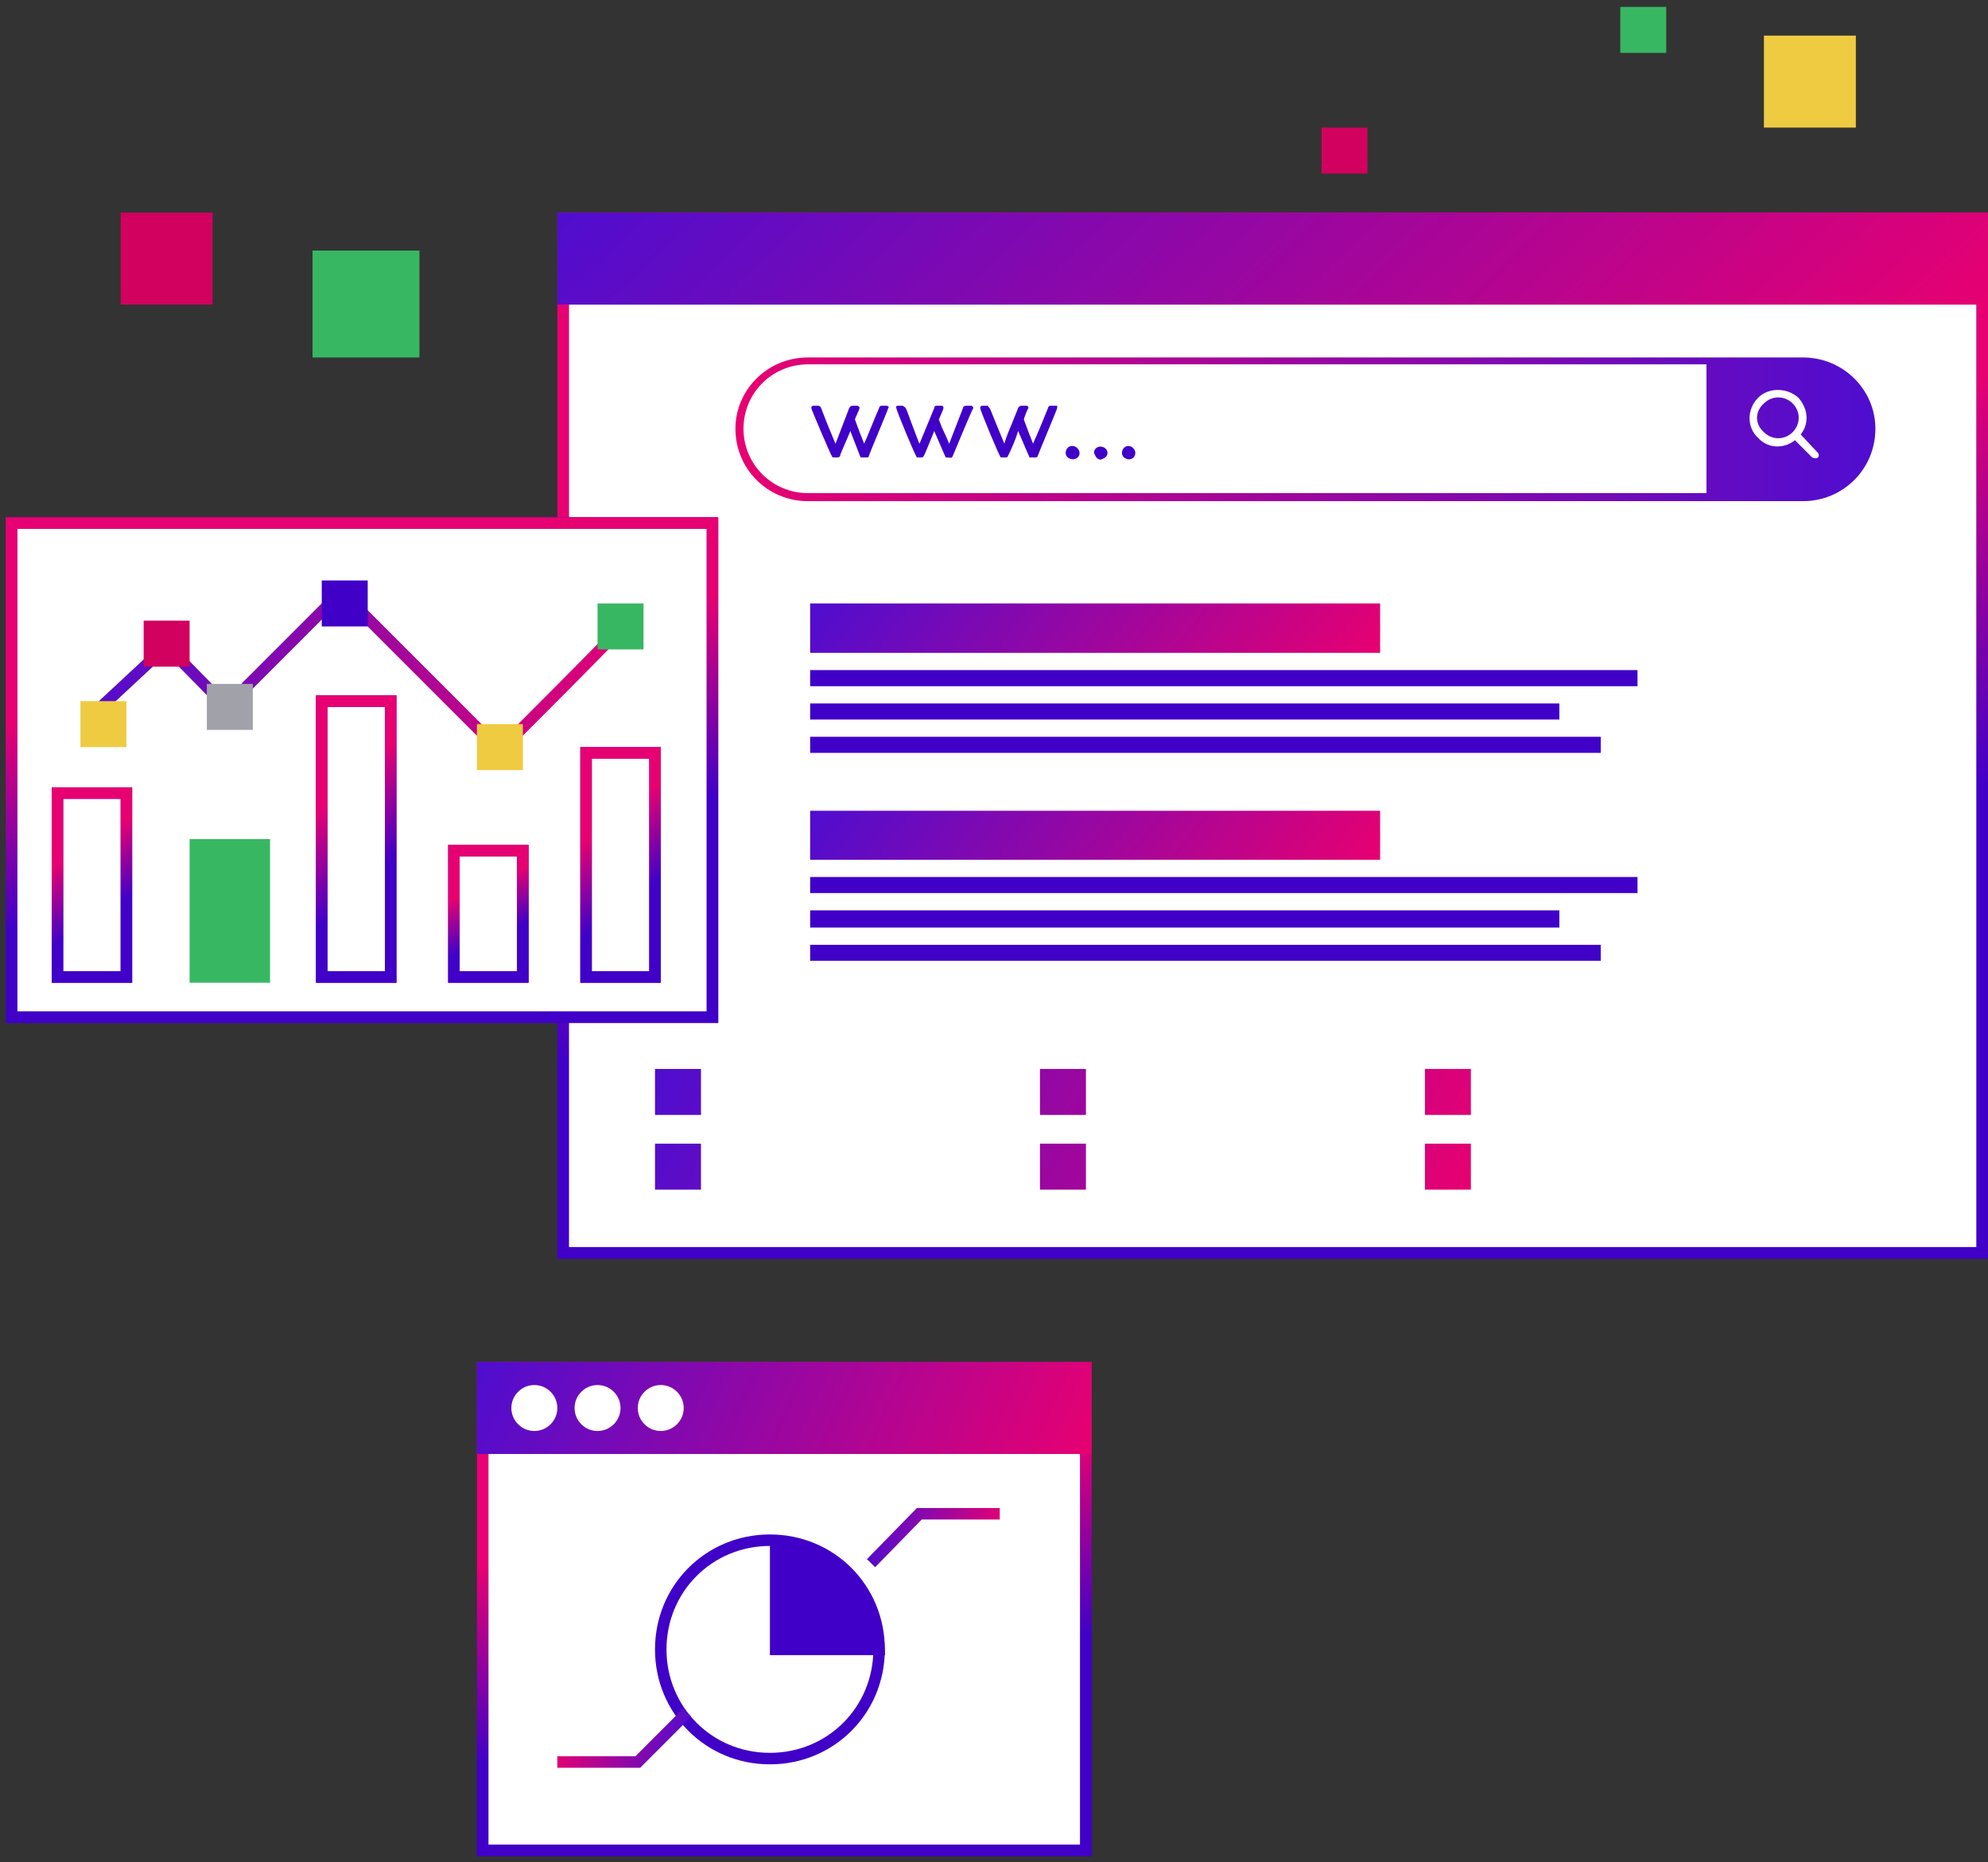 <svg version="1.2" xmlns="http://www.w3.org/2000/svg" viewBox="0 0 173 162" width="173" height="162">
	<rect x="0" y="0" width="173" height="162" fill="#333333" stroke="none"/>
	<title>SEO-svg</title>
	<defs>
		<linearGradient id="g1" x2="1" gradientUnits="userSpaceOnUse" gradientTransform="matrix(6.735,35.039,-43.376,8.337,150.953,36.51)">
			<stop offset="0" stop-color="#e70071"/>
			<stop offset="1" stop-color="#4000c8"/>
		</linearGradient>
		<linearGradient id="g2" x2="1" gradientUnits="userSpaceOnUse" gradientTransform="matrix(3.168,16.977,-21.547,4.021,51.521,53.708)">
			<stop offset="0" stop-color="#e70071"/>
			<stop offset="1" stop-color="#4000c8"/>
		</linearGradient>
		<linearGradient id="g3" x2="1" gradientUnits="userSpaceOnUse" gradientTransform="matrix(3.079,4.821,-3.943,2.518,10.26,71.865)">
			<stop offset="0" stop-color="#e70071"/>
			<stop offset="1" stop-color="#4000c8"/>
		</linearGradient>
		<linearGradient id="g4" x2="1" gradientUnits="userSpaceOnUse" gradientTransform="matrix(1.795,3.982,-3.184,1.435,44.76,75.875)">
			<stop offset="0" stop-color="#e70071"/>
			<stop offset="1" stop-color="#4000c8"/>
		</linearGradient>
		<linearGradient id="g5" x2="1" gradientUnits="userSpaceOnUse" gradientTransform="matrix(4.981,5.304,-5.108,4.797,33.26,65.448)">
			<stop offset="0" stop-color="#e70071"/>
			<stop offset="1" stop-color="#4000c8"/>
		</linearGradient>
		<linearGradient id="g6" x2="1" gradientUnits="userSpaceOnUse" gradientTransform="matrix(3.957,5.138,-4.477,3.448,56.26,69.057)">
			<stop offset="0" stop-color="#e70071"/>
			<stop offset="1" stop-color="#4000c8"/>
		</linearGradient>
		<linearGradient id="g7" x2="1" gradientUnits="userSpaceOnUse" gradientTransform="matrix(-46.148,-10.216,3.969,-17.927,54.25,65.09)">
			<stop offset="0" stop-color="#e70071"/>
			<stop offset="1" stop-color="#4f0dcf"/>
		</linearGradient>
		<linearGradient id="g8" x2="1" gradientUnits="userSpaceOnUse" gradientTransform="matrix(99.172,0,0,12.522,64.008,37.315)">
			<stop offset="0" stop-color="#e70071"/>
			<stop offset="1" stop-color="#4f0dcf"/>
		</linearGradient>
		<linearGradient id="g9" x2="1" gradientUnits="userSpaceOnUse" gradientTransform="matrix(99.172,0,0,98.952,64.008,37.315)">
			<stop offset="0" stop-color="#e70071"/>
			<stop offset="1" stop-color="#4f0dcf"/>
		</linearGradient>
		<linearGradient id="g10" x2="1" gradientUnits="userSpaceOnUse" gradientTransform="matrix(-153.146,0,0,0,153.146,0)">
			<stop offset="0" stop-color="#e70071"/>
			<stop offset="1" stop-color="#4f0dcf"/>
		</linearGradient>
		<linearGradient id="g11" x2="1" gradientUnits="userSpaceOnUse" gradientTransform="matrix(-220.146,0,0,0,NaN,NaN)">
			<stop offset="0" stop-color="#e70071"/>
			<stop offset="1" stop-color="#4f0dcf"/>
		</linearGradient>
		<linearGradient id="g12" x2="1" gradientUnits="userSpaceOnUse" gradientTransform="matrix(-220.146,0,0,0,NaN,NaN)">
			<stop offset="0" stop-color="#e70071"/>
			<stop offset="1" stop-color="#4f0dcf"/>
		</linearGradient>
		<linearGradient id="g13" x2="1" gradientUnits="userSpaceOnUse" gradientTransform="matrix(-287.146,0,0,0,NaN,NaN)">
			<stop offset="0" stop-color="#e70071"/>
			<stop offset="1" stop-color="#4f0dcf"/>
		</linearGradient>
		<linearGradient id="g14" x2="1" gradientUnits="userSpaceOnUse" gradientTransform="matrix(-287.146,0,0,0,NaN,NaN)">
			<stop offset="0" stop-color="#e70071"/>
			<stop offset="1" stop-color="#4f0dcf"/>
		</linearGradient>
		<clipPath clipPathUnits="userSpaceOnUse" id="cp1">
			<path d="m70.5 52.5h82v13.04h-82z"/>
		</clipPath>
		<linearGradient id="g15" x2="1" gradientUnits="userSpaceOnUse" gradientTransform="matrix(-33.004,-25.569,20.636,-26.637,120.138,56.737)">
			<stop offset="0" stop-color="#e70071"/>
			<stop offset="1" stop-color="#4f0dcf"/>
		</linearGradient>
		<clipPath clipPathUnits="userSpaceOnUse" id="cp2">
			<path d="m70.5 70.54h82v13.05h-82z"/>
		</clipPath>
		<linearGradient id="g16" x2="1" gradientUnits="userSpaceOnUse" gradientTransform="matrix(-33.004,-25.569,20.636,-26.637,120.138,74.781)">
			<stop offset="0" stop-color="#e70071"/>
			<stop offset="1" stop-color="#4f0dcf"/>
		</linearGradient>
		<linearGradient id="g17" x2="1" gradientUnits="userSpaceOnUse" gradientTransform="matrix(-62.707,-28.368,28.368,-62.707,128,103.378)">
			<stop offset="0" stop-color="#e70071"/>
			<stop offset="1" stop-color="#4f0dcf"/>
		</linearGradient>
		<linearGradient id="g18" x2="1" gradientUnits="userSpaceOnUse" gradientTransform="matrix(-62.707,-28.368,28.368,-62.707,128,103.378)">
			<stop offset="0" stop-color="#e70071"/>
			<stop offset="1" stop-color="#4f0dcf"/>
		</linearGradient>
		<linearGradient id="g19" x2="1" gradientUnits="userSpaceOnUse" gradientTransform="matrix(-62.707,-28.368,28.368,-62.707,128,103.378)">
			<stop offset="0" stop-color="#e70071"/>
			<stop offset="1" stop-color="#4f0dcf"/>
		</linearGradient>
		<linearGradient id="g20" x2="1" gradientUnits="userSpaceOnUse" gradientTransform="matrix(-62.707,-28.368,28.368,-62.707,128,103.378)">
			<stop offset="0" stop-color="#e70071"/>
			<stop offset="1" stop-color="#4f0dcf"/>
		</linearGradient>
		<linearGradient id="g21" x2="1" gradientUnits="userSpaceOnUse" gradientTransform="matrix(-62.707,-28.368,28.368,-62.707,128,103.378)">
			<stop offset="0" stop-color="#e70071"/>
			<stop offset="1" stop-color="#4f0dcf"/>
		</linearGradient>
		<linearGradient id="g22" x2="1" gradientUnits="userSpaceOnUse" gradientTransform="matrix(-62.707,-28.368,28.368,-62.707,128,103.378)">
			<stop offset="0" stop-color="#e70071"/>
			<stop offset="1" stop-color="#4f0dcf"/>
		</linearGradient>
		<linearGradient id="g23" x2="1" gradientUnits="userSpaceOnUse" gradientTransform="matrix(-63.561,-66.177,68.566,-65.855,173,26.407)">
			<stop offset="0" stop-color="#e70071"/>
			<stop offset="1" stop-color="#4f0dcf"/>
		</linearGradient>
		<linearGradient id="g24" x2="1" gradientUnits="userSpaceOnUse" gradientTransform="matrix(3.474,16.435,-18.998,4.015,85.526,127.01)">
			<stop offset="0" stop-color="#e70071"/>
			<stop offset="1" stop-color="#4000c8"/>
		</linearGradient>
		<linearGradient id="g25" x2="1" gradientUnits="userSpaceOnUse" gradientTransform="matrix(-11.606,-2.056,1.223,-6.902,87,135.951)">
			<stop offset="0" stop-color="#e70071"/>
			<stop offset="1" stop-color="#4f0dcf"/>
		</linearGradient>
		<linearGradient id="g26" x2="1" gradientUnits="userSpaceOnUse" gradientTransform="matrix(-47.428,-21.219,11.872,-26.536,95,126.407)">
			<stop offset="0" stop-color="#e70071"/>
			<stop offset="1" stop-color="#4f0dcf"/>
		</linearGradient>
		<linearGradient id="g27" x2="1" gradientUnits="userSpaceOnUse" gradientTransform="matrix(11.606,2.056,-1.223,6.902,48.5,149.049)">
			<stop offset="0" stop-color="#e70071"/>
			<stop offset="1" stop-color="#4f0dcf"/>
		</linearGradient>
		<linearGradient id="g28" x2="1" gradientUnits="userSpaceOnUse" gradientTransform="matrix(-153.146,0,0,0,153.146,0)">
			<stop offset="0" stop-color="#e70071"/>
			<stop offset="1" stop-color="#4f0dcf"/>
		</linearGradient>
	</defs>
	<style>
		.s0 { fill: #ffffff } 
		.s1 { fill: none;stroke: #4000c8 } 
		.s2 { fill: none;stroke: url(#g1) } 
		.s3 { fill: none;stroke: url(#g2) } 
		.s4 { fill: none;stroke: url(#g3) } 
		.s5 { fill: none;stroke: url(#g4) } 
		.s6 { fill: none;stroke: url(#g5) } 
		.s7 { fill: none;stroke: url(#g6) } 
		.s8 { fill: #38b763 } 
		.s9 { fill: none;stroke: url(#g7) } 
		.s10 { fill: #efcb42 } 
		.s11 { fill: #d2005e } 
		.s12 { fill: #a1a1aa } 
		.s13 { fill: #4000c8 } 
		.s14 { fill: url(#g8) } 
		.s15 { fill: url(#g9) } 
		.s16 { fill: none;stroke: url(#g10) } 
		.s17 { fill: none;stroke: url(#g11) } 
		.s18 { fill: none;stroke: url(#g12) } 
		.s19 { fill: none;stroke: url(#g13) } 
		.s20 { fill: none;stroke: url(#g14) } 
		.s21 { fill: url(#g15) } 
		.s22 { fill: url(#g16) } 
		.s23 { fill: url(#g17) } 
		.s24 { fill: url(#g18) } 
		.s25 { fill: url(#g19) } 
		.s26 { fill: url(#g20) } 
		.s27 { fill: url(#g21) } 
		.s28 { fill: url(#g22) } 
		.s29 { fill: url(#g23) } 
		.s30 { fill: none;stroke: url(#g24) } 
		.s31 { fill: #4000c8;stroke: #4000c8 } 
		.s32 { fill: none;stroke: url(#g25) } 
		.s33 { fill: url(#g26) } 
		.s34 { fill: none;stroke: url(#g27) } 
		.s35 { fill: none;stroke: url(#g28) } 
	</style>
	<path class="s0" d="m49 19h123.5v90h-123.5z"/>
	<path class="s1" d="m49 19h123.5v90h-123.5z"/>
	<path class="s2" d="m49 19h123.5v90h-123.5z"/>
	<path class="s0" d="m1 45.5h61v43h-61z"/>
	<path class="s1" d="m1 45.5h61v43h-61z"/>
	<path class="s3" d="m1 45.5h61v43h-61z"/>
	<path class="s0" d="m5 69h6v16h-6z"/>
	<path class="s1" d="m5 69h6v16h-6z"/>
	<path class="s4" d="m5 69h6v16h-6z"/>
	<path class="s0" d="m39.5 74h6v11h-6z"/>
	<path class="s1" d="m39.5 74h6v11h-6z"/>
	<path class="s5" d="m39.5 74h6v11h-6z"/>
	<path class="s0" d="m28 61h6v24h-6z"/>
	<path class="s1" d="m28 61h6v24h-6z"/>
	<path class="s6" d="m28 61h6v24h-6z"/>
	<path class="s0" d="m51 65.5h6v19.5h-6z"/>
	<path class="s1" d="m51 65.5h6v19.5h-6z"/>
	<path class="s7" d="m51 65.5h6v19.5h-6z"/>
	<path class="s8" d="m16.5 73h7v12.5h-7z"/>
	<path fill-rule="evenodd" class="s9" d="m8.8 61.5l5.7-5.3 5.2 5.3 10-10 13.8 13.8c4.2-4.2 6.6-6.6 10.7-10.8"/>
	<path class="s10" d="m7 61h4v4h-4z"/>
	<path class="s11" d="m12.5 54h4v4h-4z"/>
	<path class="s12" d="m18 59.5h4v4h-4z"/>
	<path class="s13" d="m28 50.5h4v4h-4z"/>
	<path class="s10" d="m41.5 63h4v4h-4z"/>
	<path class="s8" d="m52 52.5h4v4h-4z"/>
	<path fill-rule="evenodd" class="s14" d="m156.9 43.6h-86.6c-3.5 0-6.3-2.8-6.3-6.3 0-3.4 2.8-6.2 6.3-6.2h86.6c3.5 0 6.3 2.8 6.3 6.2 0 3.5-2.8 6.3-6.3 6.3zm-3.9-9c-1 1-1 2.6 0 3.5 0.8 0.9 2.2 1 3.2 0.2l1.5 1.5c0.2 0.1 0.4 0.1 0.5 0 0.1-0.1 0.1-0.3 0-0.4l-1.5-1.6c0.8-1 0.6-2.3-0.2-3.2-1-0.9-2.6-0.9-3.5 0zm-82.7 8.3h78.2v-11.2h-78.2c-3.1 0-5.6 2.5-5.6 5.6 0 3.1 2.5 5.6 5.6 5.6z"/>
	<path class="s15" d="m156 37.6c0.7-0.7 0.7-1.8 0-2.5-0.7-0.7-1.8-0.7-2.5 0-0.8 0.7-0.8 1.8 0 2.5 0.7 0.7 1.8 0.7 2.5 0z"/>
	<path class="s13" d="m77.1 35.3h-0.4c-0.1 0-0.2 0.1-0.2 0.2-0.4 0.9-1.1 2.7-1.3 3.1-0.4-1-0.4-1-0.8-2.1 0-0.1 0.4-0.9 0.4-1 0-0.1-0.1-0.2-0.2-0.2h-0.4q-0.2 0-0.3 0.2c-1.5 3.9-1.1 2.9-1.2 3.1-1.3-3.1-1.2-3.1-1.3-3.2q-0.1-0.1-0.2-0.1h-0.4q-0.2 0-0.2 0.2c0 0.1 1.7 4.1 1.8 4.2q0 0.1 0.2 0.1c0.1 0 0.4 0 0.3 0q0.1 0 0.2-0.1c0-0.2 0.5-1.2 0.9-2.2 0.9 2.3 0.8 2.1 0.9 2.3q0.1 0 0.2 0h0.3c0.1 0 0.2 0 0.2-0.1 0-0.1 1.7-4.1 1.7-4.2 0.1-0.1 0-0.2-0.2-0.2z"/>
	<path class="s13" d="m84.5 35.3h-0.4c-0.2 0-0.3 0.1-0.3 0.2-1 2.6-1 2.6-1.2 3.1-0.4-1-0.5-1-0.9-2.1 0.3-0.7 0.4-0.9 0.4-1 0-0.2-0.1-0.2-0.2-0.2h-0.4q-0.2 0-0.2 0.2c-1.6 3.9-1.2 2.9-1.3 3.1-1.2-3.1-1.1-3.1-1.3-3.2q-0.1-0.1-0.2-0.1h-0.3q-0.3 0-0.2 0.2c0 0.2 1.7 4.3 1.8 4.3q0 0 0.1 0c0.1 0 0.4 0 0.3 0 0.2 0 0.2-0.1 1.1-2.3 1 2.3 0.9 2.1 1 2.3q0 0 0.1 0c0.3 0 0.4 0.1 0.5-0.1 0 0 1.7-4.1 1.8-4.2 0-0.1-0.1-0.2-0.2-0.2z"/>
	<path class="s13" d="m91.8 35.3h-0.4c-0.1 0-0.2 0.1-0.2 0.2-1 2.5-1.1 2.6-1.3 3.1-0.4-1-0.4-1-0.8-2.1 0-0.1 0.3-0.9 0.4-1q0-0.2-0.2-0.2h-0.4q-0.2 0-0.3 0.2l-0.4 1c-0.4 1-0.6 1.4-0.8 2.1-1.3-3.1-1.2-3.1-1.4-3.2q0-0.1-0.1-0.1h-0.4q-0.2 0-0.2 0.2c0 0.2 1.7 4.3 1.8 4.3q0.1 0 0.1 0c0.2 0 0.5 0 0.3 0q0.2 0 0.2-0.1c0.1-0.2 0.6-1.2 0.9-2.2 1 2.3 0.9 2.1 1 2.3q0.1 0 0.2 0h0.3c0.1 0 0.1 0 0.2-0.1 0-0.1 1.7-4.1 1.7-4.2q0-0.1 0-0.2-0.1 0-0.2 0z"/>
	<path class="s13" d="m93.3 38.8c-0.6 0-0.8 0.9-0.2 1.1 0.5 0.2 1-0.2 0.8-0.7-0.1-0.2-0.3-0.4-0.6-0.4z"/>
	<path class="s13" d="m96 38.9c-0.5-0.2-1 0.3-0.7 0.7 0.1 0.3 0.4 0.5 0.7 0.3 0.5-0.2 0.5-0.8 0-1z"/>
	<path class="s13" d="m98.2 38.8c-0.6 0-0.8 0.9-0.2 1.1 0.4 0.2 0.8-0.1 0.8-0.5 0-0.3-0.3-0.6-0.6-0.6z"/>
	<path fill-rule="evenodd" class="s16" d="m63 101.8h17.5"/>
	<path fill-rule="evenodd" class="s17" d="m96.5 95.3h17.5"/>
	<path fill-rule="evenodd" class="s18" d="m96.5 101.8h17.5"/>
	<path fill-rule="evenodd" class="s19" d="m130 95.3h17.5"/>
	<path fill-rule="evenodd" class="s20" d="m130 101.8h17.5"/>
	<g id="Clip-Path" clip-path="url(#cp1)">
		<g>
			<path class="s21" d="m120.1 52.5h-49.6v4.3h49.6z"/>
			<path class="s13" d="m142.5 58.3h-72v1.4h72z"/>
			<path class="s13" d="m135.7 61.2h-65.2v1.4h65.2z"/>
			<path class="s13" d="m139.3 64.1h-68.8v1.4h68.8z"/>
		</g>
	</g>
	<g id="Clip-Path" clip-path="url(#cp2)">
		<g>
			<path class="s22" d="m120.1 70.5h-49.6v4.3h49.6z"/>
			<path class="s13" d="m142.5 76.3h-72v1.4h72z"/>
			<path class="s13" d="m135.7 79.2h-65.2v1.5h65.2z"/>
			<path class="s13" d="m139.3 82.2h-68.8v1.4h68.8z"/>
		</g>
	</g>
	<path class="s23" d="m57 93h4v4h-4z"/>
	<path class="s24" d="m90.5 93h4v4h-4z"/>
	<path class="s25" d="m124 93h4v4h-4z"/>
	<path class="s26" d="m57 99.5h4v4h-4z"/>
	<path class="s27" d="m90.5 99.5h4v4h-4z"/>
	<path class="s28" d="m124 99.5h4v4h-4z"/>
	<path class="s29" d="m48.5 18.5h124.5v8h-124.5z"/>
	<path class="s0" d="m42 119h52.5v42h-52.5z"/>
	<path class="s1" d="m42 119h52.5v42h-52.5z"/>
	<path class="s30" d="m42 119h52.5v42h-52.5z"/>
	<path class="s31" d="m67.5 143.5v-9c7 0 8.9 6 9 9z"/>
	<path fill-rule="evenodd" class="s32" d="m75.8 136l4.2-4.3h7"/>
	<path class="s33" d="m41.5 118.5h53.5v8h-53.5z"/>
	<path class="s1" d="m67 153c-5.3 0-9.5-4.2-9.5-9.5 0-5.3 4.2-9.5 9.5-9.5 5.3 0 9.5 4.2 9.5 9.5 0 5.3-4.2 9.5-9.5 9.5z"/>
	<path class="s0" d="m46.5 124.5c-1.1 0-2-0.9-2-2 0-1.1 0.9-2 2-2 1.1 0 2 0.9 2 2 0 1.1-0.9 2-2 2z"/>
	<path class="s0" d="m52 124.5c-1.1 0-2-0.9-2-2 0-1.1 0.9-2 2-2 1.1 0 2 0.9 2 2 0 1.1-0.9 2-2 2z"/>
	<path class="s0" d="m57.5 124.5c-1.1 0-2-0.9-2-2 0-1.1 0.9-2 2-2 1.1 0 2 0.9 2 2 0 1.1-0.9 2-2 2z"/>
	<path fill-rule="evenodd" class="s34" d="m59.8 149l-4.3 4.3h-7"/>
	<path fill-rule="evenodd" class="s35" d="m63 94.8h17.5"/>
	<path class="s8" d="m36.5 21.8v9.3h-9.3v-9.3z"/>
	<path class="s11" d="m119 11.1v4h-4v-4z"/>
	<path class="s8" d="m145 0.6v4h-4v-4z"/>
	<path class="s10" d="m161.5 3.1v8h-8v-8z"/>
	<path class="s11" d="m18.5 18.5v8h-8v-8z"/>
</svg>